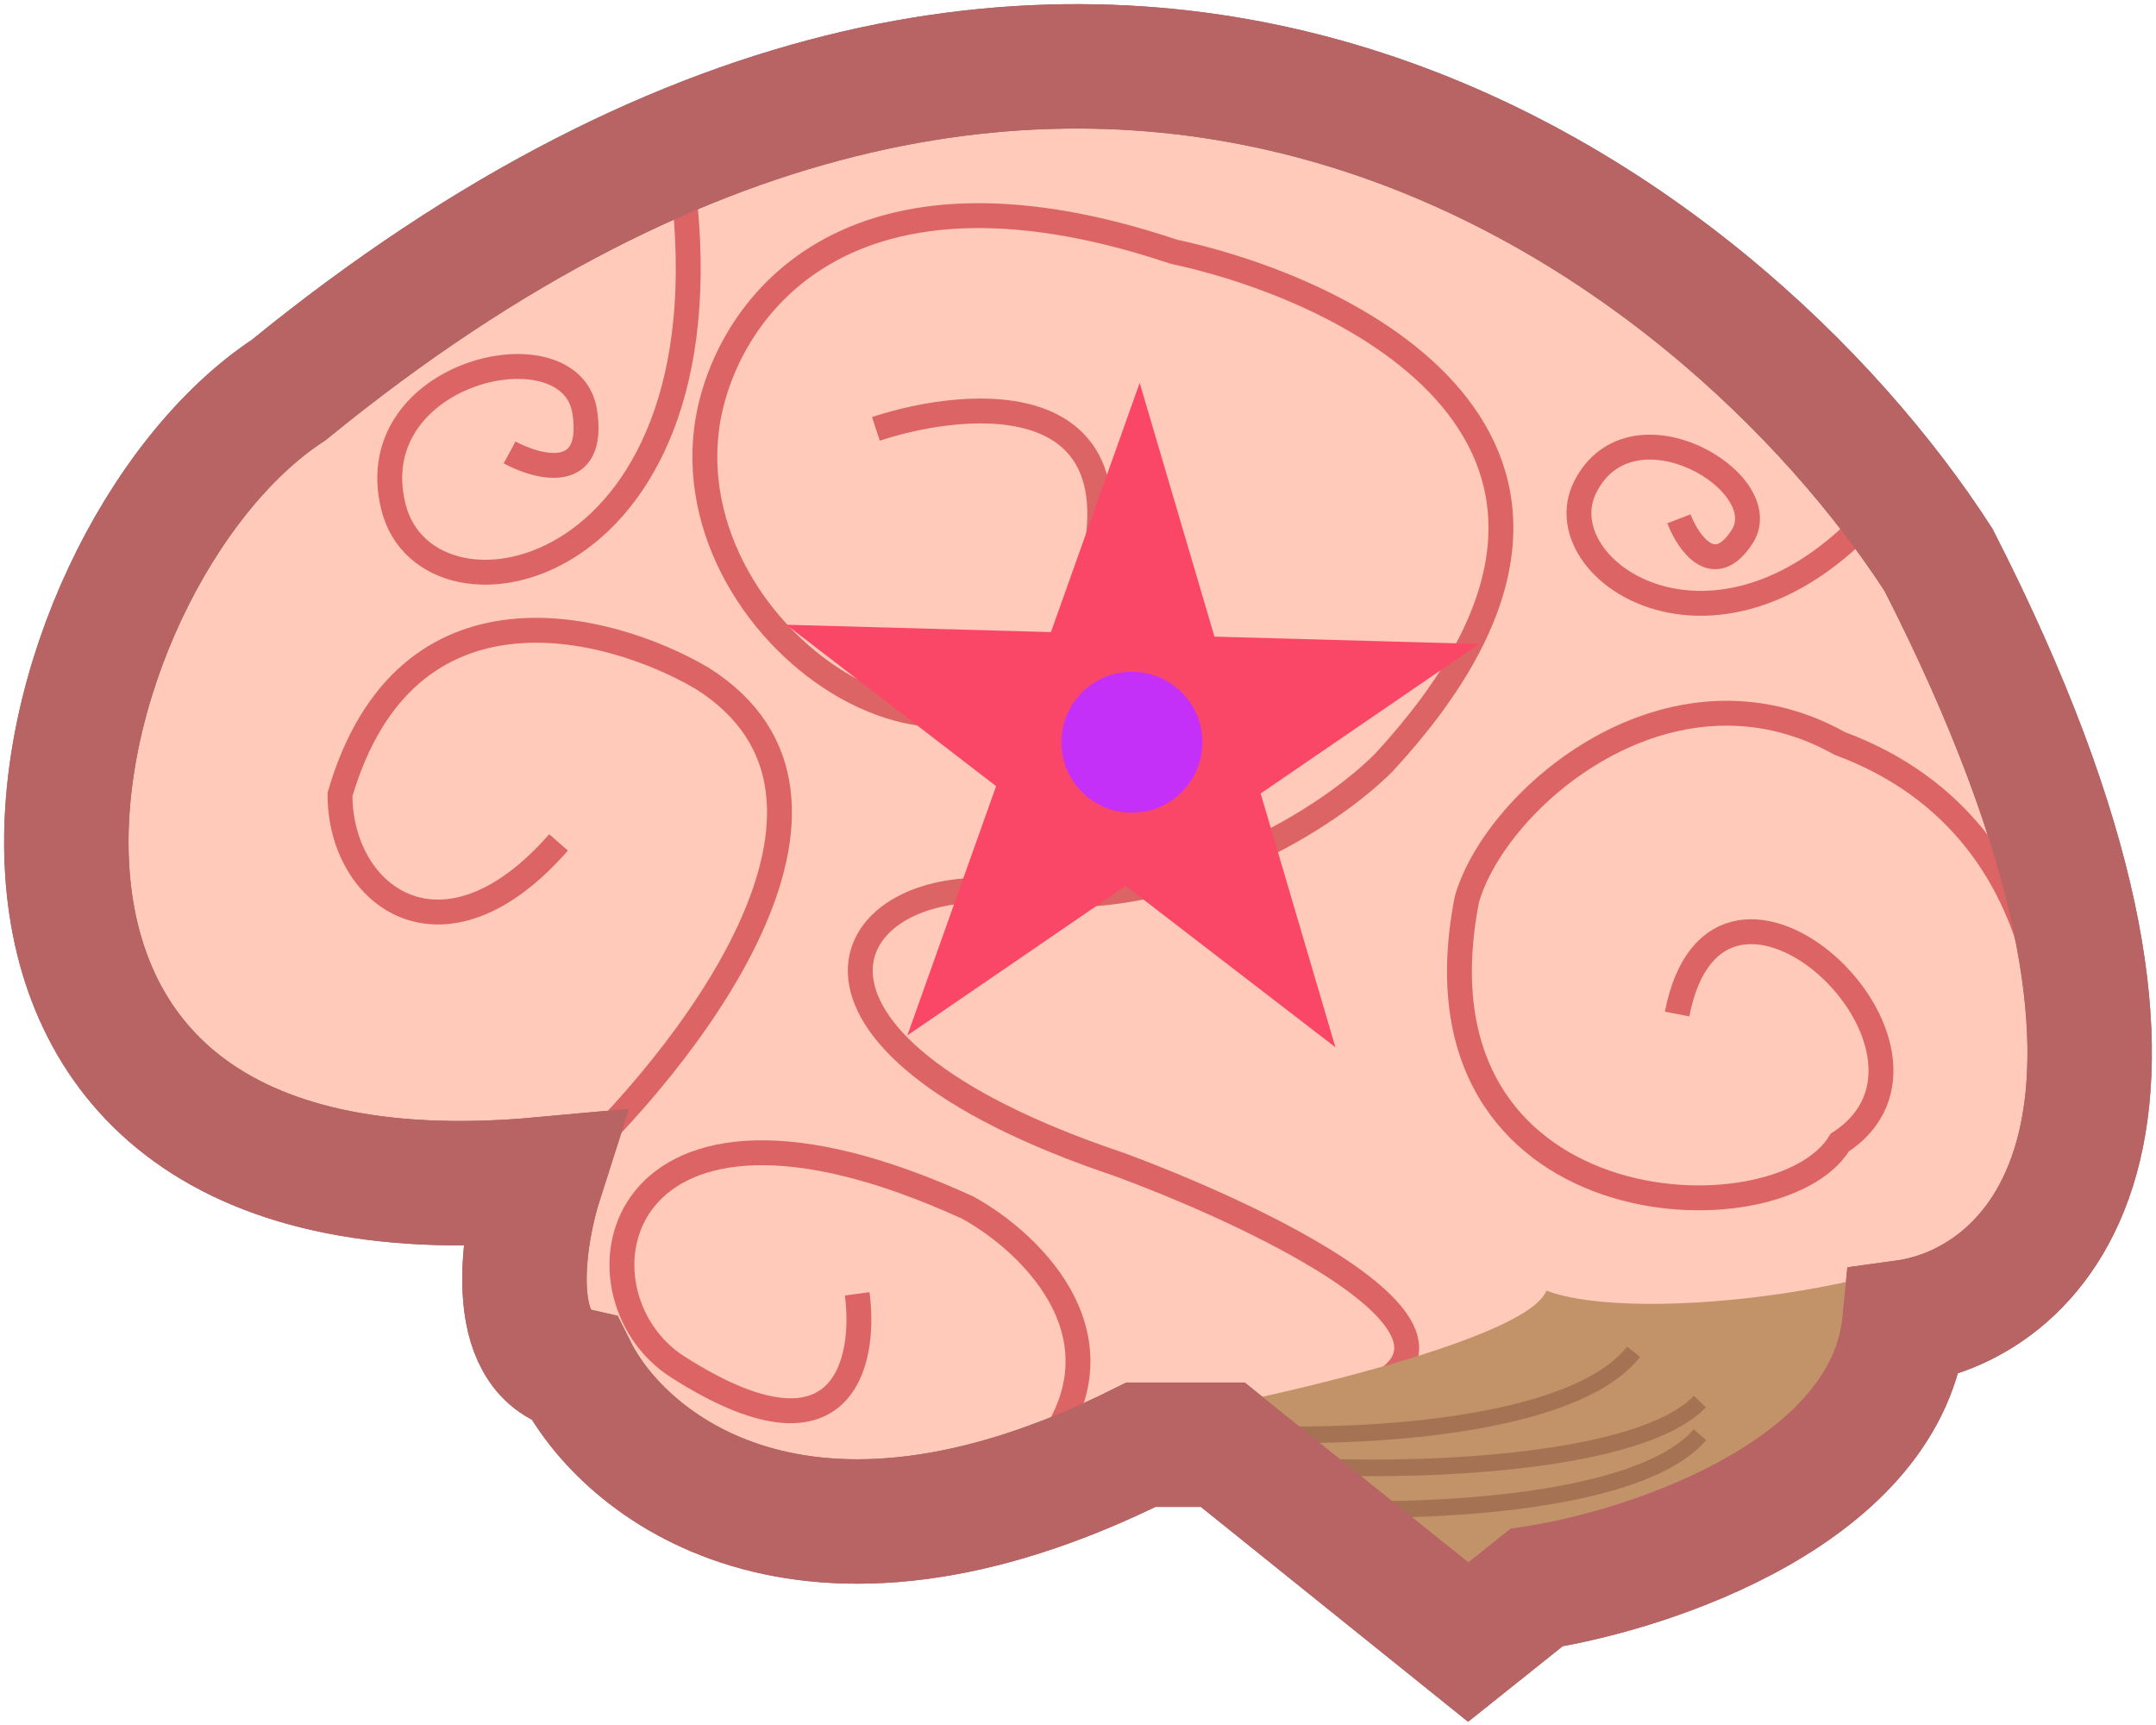 <svg width="260" height="208" viewBox="0 0 260 208" fill="none" xmlns="http://www.w3.org/2000/svg">
<path d="M69.361 165.177C60.81 163.208 63.058 149.039 65.25 142.201C-15.318 149.586 3.591 67.528 34.832 47.014C132.17 -32.418 208.024 27.594 233.784 67.528C268.642 135.8 245.568 157.245 229.674 159.433C227.701 179.783 199.255 189.247 185.279 191.435L177.058 198L147.462 174.203H137.596C96.819 194.554 75.115 176.665 69.361 165.177Z" fill="#FFCABA" stroke="#A36262" stroke-width="15"/>
<path d="M105.627 51.711C117.331 47.877 138.78 46.454 130.941 71.426C121.142 102.641 81.772 78.819 85.212 51.711C86.846 38.842 100.401 16.553 141.557 30.353C164.421 35.282 201.494 54.504 166.871 91.962C160.61 98.26 142.863 110.198 121.959 107.57C101.054 104.941 89.948 125.313 135.024 140.428C155.711 148.095 188.755 164.743 155.438 170" stroke="#DC6464" stroke-width="3"/>
<path d="M61.451 54.556C65.02 56.476 71.829 58.177 70.511 49.62C68.863 38.924 43.331 44.683 47.449 61.139C51.567 77.594 89.454 70.189 82.041 20" stroke="#DC6464" stroke-width="3"/>
<path d="M202.467 62.558C203.589 65.46 206.684 69.958 210.083 64.73C214.332 58.194 196.829 47.755 191.205 58.647C185.581 69.539 210.998 85.633 231.116 55.133" stroke="#DC6464" stroke-width="3"/>
<path d="M186.479 155.625C184.497 160.936 158.667 167.242 146 169.732C159.218 195.456 165 191.307 186.479 192.967C207.958 194.627 260.829 133.219 245.133 145.667C232.576 155.625 197.494 159.774 186.479 155.625Z" fill="#C29269"/>
<path d="M67.356 142C82.73 127.975 107.714 96.296 84.652 81.777C73.396 75.177 48.907 68.742 41 95.801C41 108.176 53.519 117.416 67.356 101.576" stroke="#DC6464" stroke-width="3"/>
<path d="M103.37 156.011C104.482 164.273 101.704 177.599 81.703 164.806C67.953 156.011 73.37 125.787 116.704 145.616C124.482 149.881 137.038 161.928 125.038 176" stroke="#DC6464" stroke-width="3"/>
<path d="M137.439 46.164L146.455 76.765L178.359 77.65L152.028 95.678L161.044 126.279L135.754 106.82L109.423 124.847L120.124 94.793L94.834 75.333L126.738 76.218L137.439 46.164Z" fill="#FB4767"/>
<path d="M160 176.895C172 177.373 197.8 176.464 205 169" stroke="#A57354" stroke-width="2"/>
<path d="M151 172.868C163.267 173.467 189.64 172.33 197 163" stroke="#A57354" stroke-width="2"/>
<path d="M160 181.882C172 182.42 197.8 181.397 205 173" stroke="#A57354" stroke-width="2"/>
<path d="M202.249 122.27C207.154 96.988 238.873 126.675 221.869 137.766C214.512 150 169.059 148.206 176.907 108.406C180.45 96.172 201.432 78.229 221.869 89.647C250.481 100.25 249.936 133.417 243.124 150" stroke="#DC6464" stroke-width="3"/>
<path d="M69.361 165.177C60.81 163.208 63.058 149.039 65.25 142.201C-15.318 149.586 3.591 67.528 34.832 47.014C132.17 -32.418 208.024 27.594 233.784 67.528C268.642 135.8 245.568 157.245 229.674 159.433C227.701 179.783 199.255 189.247 185.279 191.435L177.058 198L147.462 174.203H137.596C96.819 194.554 75.115 176.665 69.361 165.177Z" stroke="#B86464" stroke-width="15"/>
<circle cx="136.5" cy="89.5" r="8.5" fill="#C430F8"/>
</svg>
